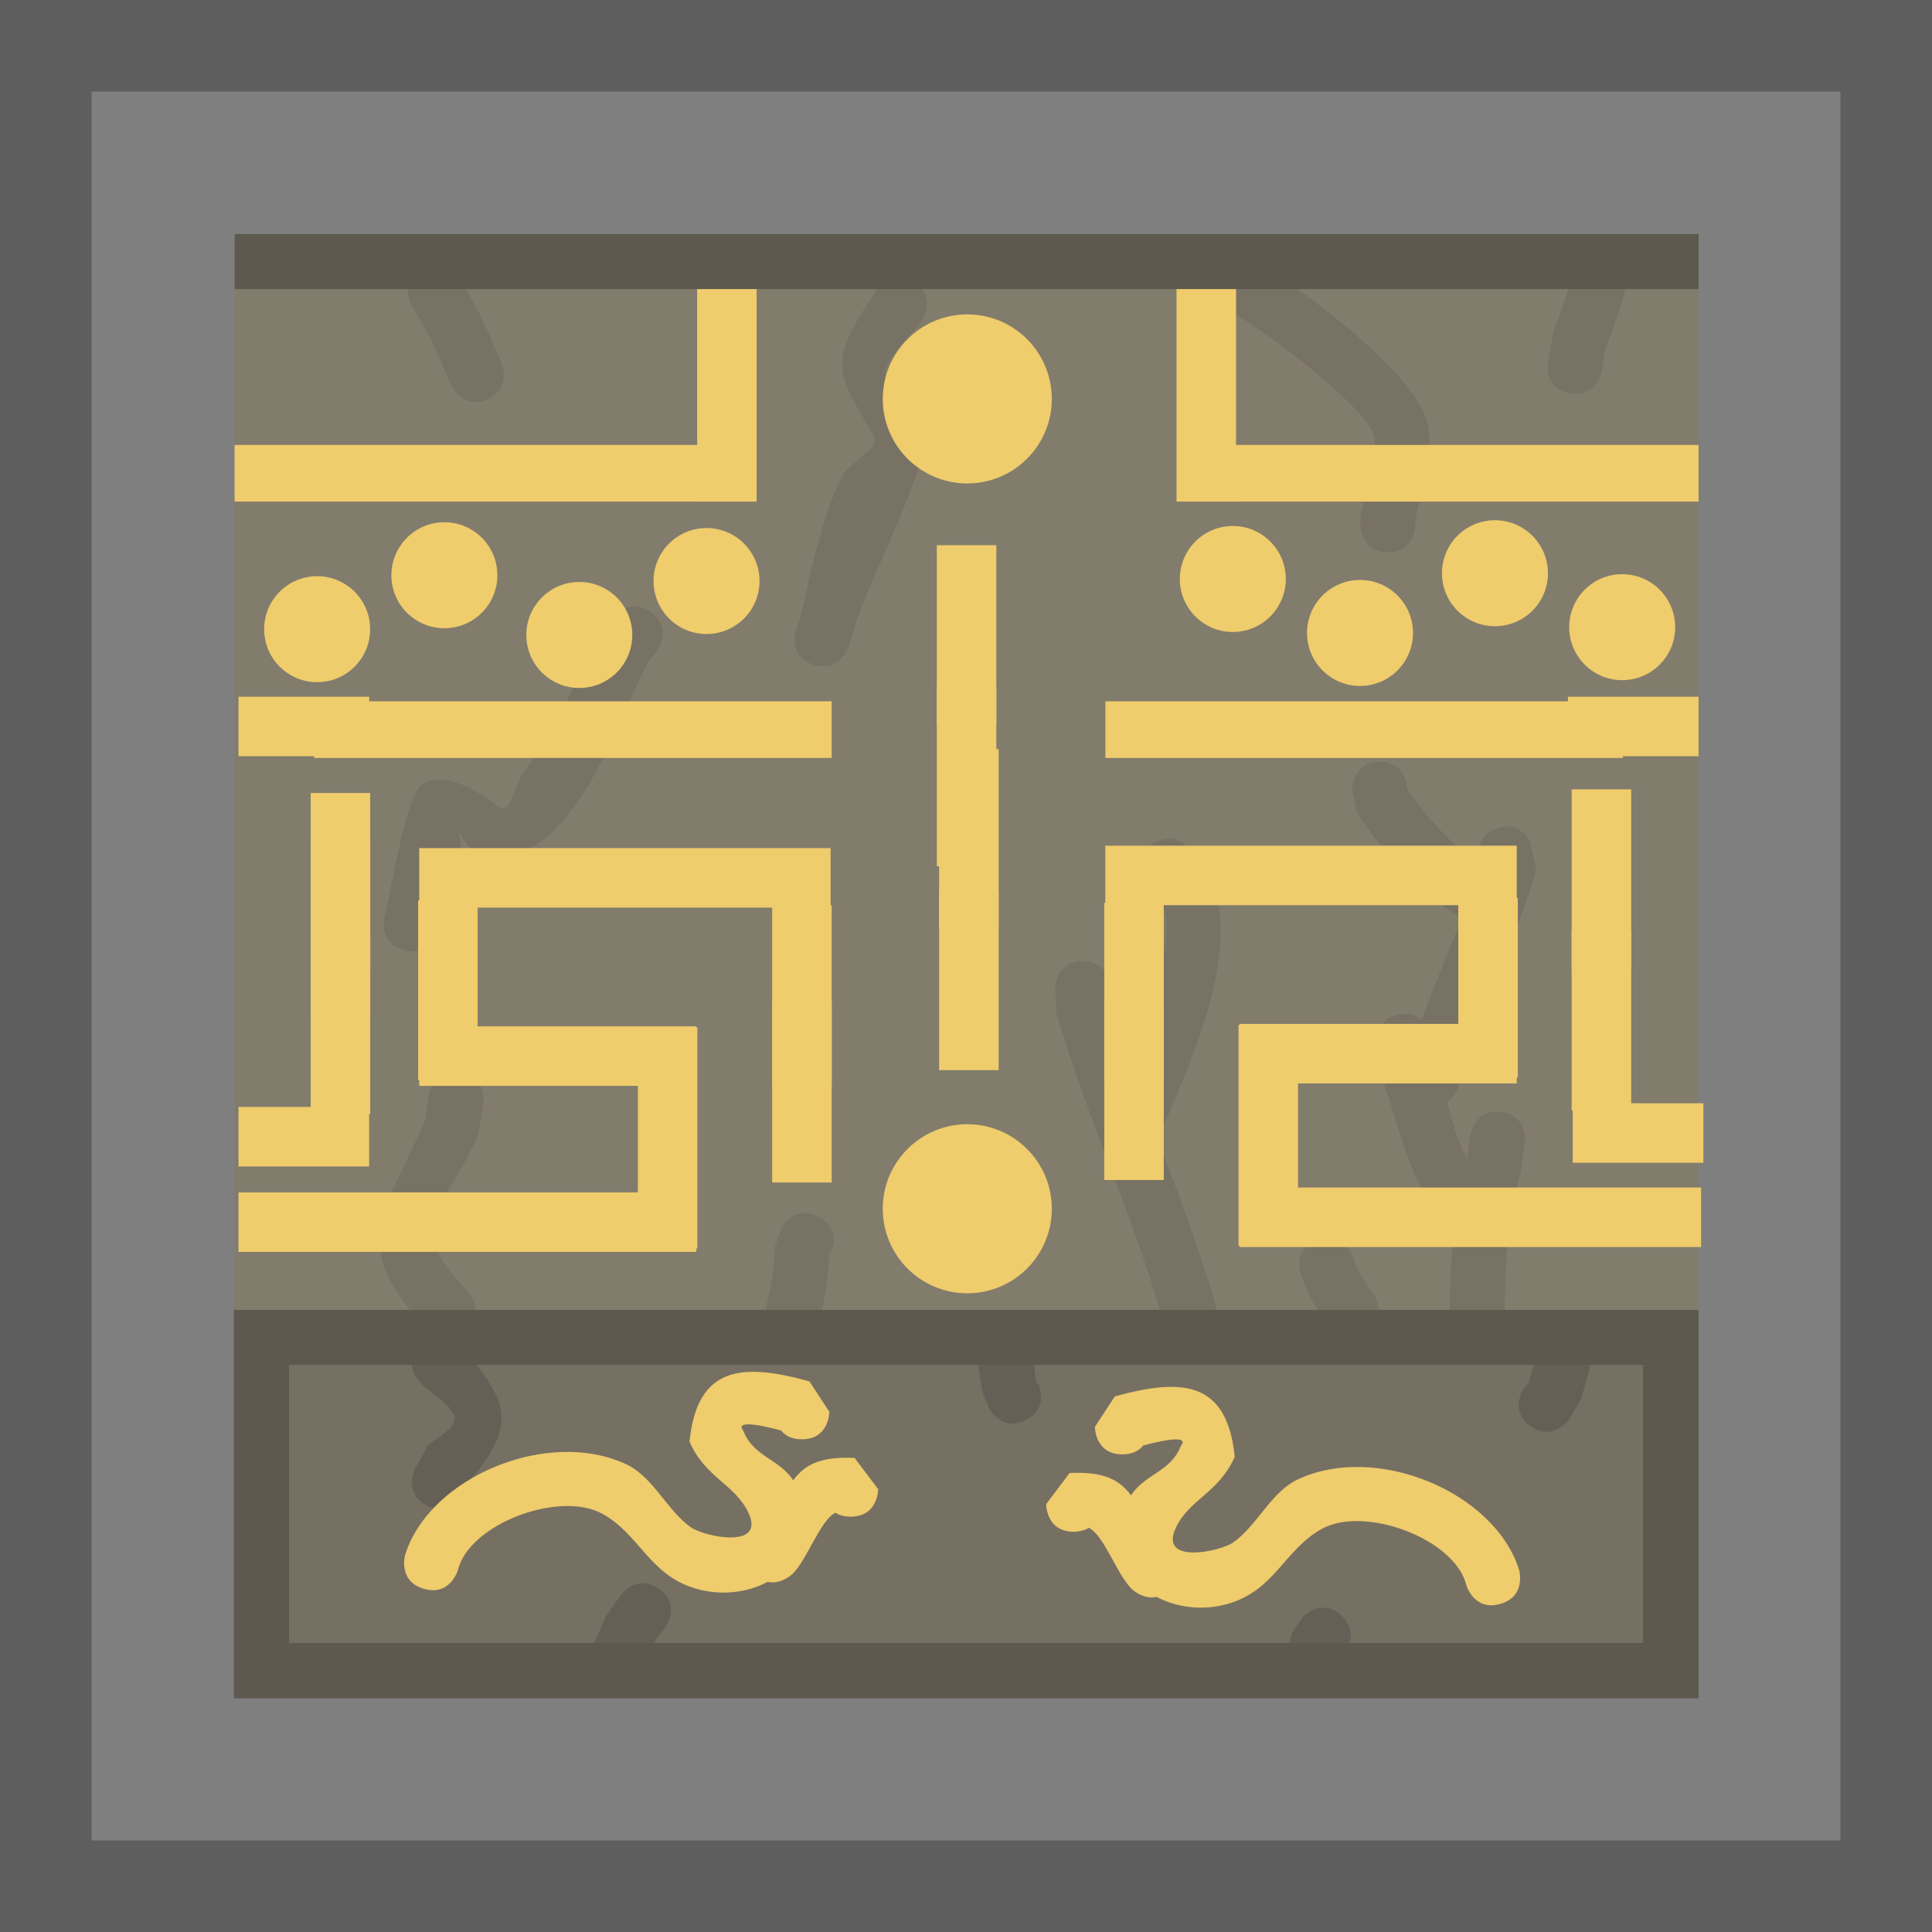 <svg version="1.1" xmlns="http://www.w3.org/2000/svg" xmlns:xlink="http://www.w3.org/1999/xlink" width="52.75" height="52.75" viewBox="0,0,52.75,52.75"><g transform="translate(-213.625,-153.625)"><g data-paper-data="{&quot;isPaintingLayer&quot;:true}" fill-rule="nonzero" stroke-linecap="butt" stroke-linejoin="miter" stroke-miterlimit="10" stroke-dasharray="" stroke-dashoffset="0" style="mix-blend-mode: normal"><path d="M214.875,205.125v-50.25h50.25v50.25z" fill="#7f7f7f" stroke="#5e5e5e" stroke-width="2.5"/><path d="M220.78,199.24v-38.472h38.472v38.472z" fill="#827c6d" stroke="#827c6d" stroke-width="1.5"/><path d="M226.924,164.53c-0.689,0.295 -0.985,-0.394 -0.985,-0.394l-0.333,-0.778c-0.196,-0.461 -0.433,-0.908 -0.712,-1.324c0,0 -0.416,-0.624 0.208,-1.04c0.624,-0.416 1.04,0.208 1.04,0.208c0.327,0.494 0.608,1.021 0.843,1.565l0.333,0.778c0,0 0.295,0.689 -0.394,0.985z" fill="#787265" stroke="none" stroke-width="0.5"/><path d="M235.835,171.775c-0.712,-0.237 -0.474,-0.949 -0.474,-0.949l0.095,-0.278c0.325,-1.302 0.566,-2.718 1.166,-3.928c0.208,-0.419 1.076,-0.716 0.842,-1.121c-1.042,-1.803 -1.242,-1.936 0.095,-3.963c0,0 0.416,-0.624 1.04,-0.208c0.624,0.416 0.208,1.04 0.208,1.04c-0.266,0.395 -1.132,1.085 -1.006,1.629c0.116,0.5 0.99,0.574 1.101,1.075c0.25,1.122 -1.667,4.543 -1.991,5.84l-0.127,0.389c0,0 -0.237,0.712 -0.949,0.474z" fill="#787265" stroke="none" stroke-width="0.5"/><path d="M251.517,168.702c-0.75,0 -0.75,-0.75 -0.75,-0.75l0.006,-0.204c0.075,-0.592 0.511,-1.645 0.36,-2.245c-0.192,-0.761 -3.269,-3.111 -4.022,-3.417c0,0 -0.689,-0.295 -0.394,-0.985c0.295,-0.689 0.985,-0.394 0.985,-0.394c1.205,0.536 4.469,3.036 4.867,4.361c0.273,0.91 -0.197,1.965 -0.307,2.866l0.006,0.018c0,0 0,0.75 -0.75,0.75z" fill="#787265" stroke="none" stroke-width="0.5"/><path d="M256.505,164.359c-0.74,-0.123 -0.617,-0.863 -0.617,-0.863l0.149,-0.807c0.199,-0.529 0.382,-1.066 0.537,-1.609c0,0 0.206,-0.721 0.927,-0.515c0.721,0.206 0.515,0.927 0.515,0.927c-0.167,0.582 -0.362,1.157 -0.574,1.724l-0.074,0.527c0,0 -0.123,0.74 -0.863,0.617z" fill="#787265" stroke="none" stroke-width="0.5"/><path d="M226.179,182.876c0.742,0.106 0.636,0.849 0.636,0.849l-0.131,0.874c-0.881,2.049 -2.084,2.486 -0.303,4.267c0,0 0.53,0.53 0,1.061c-0.53,0.53 -1.061,0 -1.061,0c-2.29,-2.29 -1.147,-3.229 -0.081,-5.733l0.091,-0.681c0,0 0.106,-0.742 0.849,-0.636z" fill="#787265" stroke="none" stroke-width="0.5"/><path d="M235.964,186.837c0.671,0.335 0.335,1.006 0.335,1.006l-0.032,-0.113c-0.004,0.622 -0.097,1.245 -0.245,1.849c0,0 -0.182,0.728 -0.91,0.546c-0.728,-0.182 -0.546,-0.91 -0.546,-0.91c0.124,-0.484 0.204,-0.985 0.2,-1.485l0.19,-0.558c0,0 0.335,-0.671 1.006,-0.335z" fill="#787265" stroke="none" stroke-width="0.5"/><path d="M245.28,176.574c0.712,-0.237 0.949,0.474 0.949,0.474l-0.184,-0.054c2.052,1.461 0.113,5.581 -0.808,7.739c0.555,1.47 1.121,2.937 1.558,4.456c0,0 0.206,0.721 -0.515,0.927c-0.721,0.206 -0.927,-0.515 -0.927,-0.515c-0.806,-2.842 -2.074,-5.505 -2.889,-8.333l-0.029,-0.65c0,0 0,-0.75 0.75,-0.75c0.75,0 0.75,0.75 0.75,0.75l-0.029,0.238c0.172,0.605 0.365,1.203 0.57,1.796c0.668,-1.704 1.419,-4.006 0.737,-4.41l-0.407,-0.72c0,0 -0.237,-0.712 0.474,-0.949z" fill="#787265" stroke="none" stroke-width="0.5"/><path d="M251.295,174.424c0.704,0 0.747,0.66 0.75,0.742c0.573,0.828 1.185,1.482 2.002,2.083c0.001,-0.002 0.001,-0.005 0.002,-0.007c-0.061,-0.157 -0.21,-0.678 0.355,-0.96c0.671,-0.335 1.006,0.335 1.006,0.335l0.161,0.764c-0.579,2.012 -1.591,3.811 -2.105,5.865c0,0 -0.078,0.311 -0.335,0.476c0.151,0.539 0.303,1.08 0.55,1.561l0.092,-0.658c0,0 0.106,-0.742 0.849,-0.636c0.742,0.106 0.636,0.849 0.636,0.849l-0.12,0.828c-0.354,1.235 -0.431,2.562 -0.428,3.844c0,0 0,0.75 -0.75,0.75c-0.75,0 -0.75,-0.75 -0.75,-0.75c0.002,-0.75 0.025,-1.515 0.107,-2.271c-0.069,-0.047 -0.109,-0.087 -0.109,-0.087c-1.128,-1.161 -1.315,-2.644 -1.863,-4.122l-0.127,-0.858c0,0 -0.106,-0.742 0.636,-0.849c0.274,-0.039 0.461,0.037 0.589,0.149c0.337,-0.948 0.738,-1.862 1.1,-2.794c-0.144,-0.045 -0.241,-0.114 -0.241,-0.114c-1.088,-0.781 -1.89,-1.638 -2.633,-2.75l-0.126,-0.638c0,0 0,-0.75 0.75,-0.75z" fill="#787265" stroke="none" stroke-width="0.5"/><path d="M249.572,187.478c0.696,-0.279 0.975,0.418 0.975,0.418l0.15,0.418c0.148,0.222 0.296,0.444 0.444,0.667c0,0 0.416,0.624 -0.208,1.04c-0.624,0.416 -1.04,-0.208 -1.04,-0.208c-0.148,-0.222 -0.296,-0.444 -0.444,-0.667l-0.295,-0.693c0,0 -0.279,-0.696 0.418,-0.975z" fill="#787265" stroke="none" stroke-width="0.5"/><path d="M231.411,170.352c0.6,0.45 0.15,1.05 0.15,1.05l-0.263,0.33c-0.741,1.481 -1.56,3.954 -2.985,4.921c-0.412,0.279 -0.922,0.534 -1.416,0.473c-0.266,-0.033 -0.621,-0.57 -0.776,-0.833c0.302,0.713 -0.347,2.042 -0.55,2.754c0,0 -0.206,0.721 -0.927,0.515c-0.721,-0.206 -0.515,-0.927 -0.515,-0.927c0.166,-0.579 0.564,-3.344 1.044,-3.612c0.632,-0.353 1.506,0.196 2.075,0.645c0.301,0.237 0.442,-0.624 0.664,-0.936c0.82,-1.152 1.415,-2.408 2.045,-3.67l0.404,-0.559c0,0 0.45,-0.6 1.05,-0.15z" fill="#787265" stroke="none" stroke-width="0.5"/><path d="M220.78,199.24v-9.097h38.472v9.097z" fill="none" stroke="#5d594e" stroke-width="1.5"/><path d="M220.764,199.236v-9.097h38.472v9.097z" fill="#767063" stroke="#5d594e" stroke-width="1.5"/><path d="M220.887,187.056v-0.125h11v0.125z" fill="none" stroke="#efcc6c" stroke-width="1.5"/><path d="M248.221,186.923v-0.125h11.1v0.125z" fill="none" stroke="#efcc6c" stroke-width="1.5"/><path d="M231.916,186.961h-0.125v-4.533h0.125z" fill="none" stroke="#efcc6c" stroke-width="1.5"/><path d="M225.821,182.523v-0.125h6.067v0.125z" fill="none" stroke="#efcc6c" stroke-width="1.5"/><path d="M225.916,182.361h-0.125v-3.4h0.125z" fill="none" stroke="#efcc6c" stroke-width="1.5"/><path d="M225.821,177.656v-0.125h9.733v0.125z" fill="none" stroke="#efcc6c" stroke-width="1.5"/><path d="M235.583,182.494h-0.125v-3.4h0.125z" fill="none" stroke="#efcc6c" stroke-width="1.5"/><path d="M235.583,185.161h-0.125v-3.4h0.125z" fill="none" stroke="#efcc6c" stroke-width="1.5"/><path d="M248.191,182.361h0.125v4.533h-0.125z" data-paper-data="{&quot;index&quot;:null}" fill="none" stroke="#efcc6c" stroke-width="1.5"/><path d="M248.22,182.456v-0.125h6.067v0.125z" data-paper-data="{&quot;index&quot;:null}" fill="none" stroke="#efcc6c" stroke-width="1.5"/><path d="M254.191,178.894h0.125v3.4h-0.125z" data-paper-data="{&quot;index&quot;:null}" fill="none" stroke="#efcc6c" stroke-width="1.5"/><path d="M244.554,177.59v-0.125h9.733v0.125z" data-paper-data="{&quot;index&quot;:null}" fill="none" stroke="#efcc6c" stroke-width="1.5"/><path d="M244.525,181.694h0.125v3.4h-0.125z" data-paper-data="{&quot;index&quot;:null}" fill="none" stroke="#efcc6c" stroke-width="1.5"/><path d="M220.887,184.723v-0.125h2.067v0.125z" fill="none" stroke="#efcc6c" stroke-width="1.5"/><path d="M222.983,180.627h-0.125v-3.4h0.125z" fill="none" stroke="#efcc6c" stroke-width="1.5"/><path d="M222.983,183.294h-0.125v-3.4h0.125z" fill="none" stroke="#efcc6c" stroke-width="1.5"/><path d="M222.983,179.427h-0.125v-3.4h0.125z" fill="none" stroke="#efcc6c" stroke-width="1.5"/><path d="M220.887,173.523v-0.125h2.067v0.125z" fill="none" stroke="#efcc6c" stroke-width="1.5"/><path d="M257.316,184.623v-0.125h2.067v0.125z" data-paper-data="{&quot;index&quot;:null}" fill="none" stroke="#efcc6c" stroke-width="1.5"/><path d="M257.287,179.794h0.125v3.4h-0.125z" data-paper-data="{&quot;index&quot;:null}" fill="none" stroke="#efcc6c" stroke-width="1.5"/><path d="M244.525,179.027h0.125v3.4h-0.125z" data-paper-data="{&quot;index&quot;:null}" fill="none" stroke="#efcc6c" stroke-width="1.5"/><path d="M257.287,175.927h0.125v3.4h-0.125z" data-paper-data="{&quot;index&quot;:null}" fill="none" stroke="#efcc6c" stroke-width="1.5"/><path d="M257.185,173.523v-0.125h2.067v0.125z" data-paper-data="{&quot;index&quot;:null}" fill="none" stroke="#efcc6c" stroke-width="1.5"/><path d="M222.954,173.57v-0.047h12.629v0.047z" fill="none" stroke="#efcc6c" stroke-width="1.5"/><path d="M240.016,178.694h0.125v3.4h-0.125z" data-paper-data="{&quot;index&quot;:null}" fill="none" stroke="#efcc6c" stroke-width="1.5"/><path d="M240.016,174.827h0.125v3.4h-0.125z" data-paper-data="{&quot;index&quot;:null}" fill="none" stroke="#efcc6c" stroke-width="1.5"/><path d="M244.556,173.57v-0.047h12.629v0.047z" fill="none" stroke="#efcc6c" stroke-width="1.5"/><path d="M239.953,173.127h0.125v3.4h-0.125z" data-paper-data="{&quot;index&quot;:null}" fill="none" stroke="#efcc6c" stroke-width="1.5"/><path d="M239.953,169.261h0.125v3.4h-0.125z" data-paper-data="{&quot;index&quot;:null}" fill="none" stroke="#efcc6c" stroke-width="1.5"/><path d="M220.78,166.57v-0.047h12.629v0.047z" fill="none" stroke="#efcc6c" stroke-width="1.5"/><path d="M233.534,166.57h-0.125v-4.533h0.125z" fill="none" stroke="#efcc6c" stroke-width="1.5"/><path d="M246.623,166.57v-0.047h12.629v0.047z" data-paper-data="{&quot;index&quot;:null}" fill="none" stroke="#efcc6c" stroke-width="1.5"/><path d="M246.498,162.037h0.125v4.533h-0.125z" data-paper-data="{&quot;index&quot;:null}" fill="none" stroke="#efcc6c" stroke-width="1.5"/><path d="M259.252,160.766v0.002h-38.472v-0.002z" fill="#827c6d" stroke="#5d594e" stroke-width="1.5"/><path d="M220.837,170.804c0,-0.799 0.648,-1.447 1.447,-1.447c0.799,0 1.447,0.648 1.447,1.447c0,0.799 -0.648,1.447 -1.447,1.447c-0.799,0 -1.447,-0.648 -1.447,-1.447z" fill="#efcc6c" stroke="none" stroke-width="0"/><path d="M224.311,169.331c0,-0.799 0.648,-1.447 1.447,-1.447c0.799,0 1.447,0.648 1.447,1.447c0,0.799 -0.648,1.447 -1.447,1.447c-0.799,0 -1.447,-0.648 -1.447,-1.447z" fill="#efcc6c" stroke="none" stroke-width="0"/><path d="M227.995,170.962c0,-0.799 0.648,-1.447 1.447,-1.447c0.799,0 1.447,0.648 1.447,1.447c0,0.799 -0.648,1.447 -1.447,1.447c-0.799,0 -1.447,-0.648 -1.447,-1.447z" fill="#efcc6c" stroke="none" stroke-width="0"/><path d="M231.469,169.489c0,-0.799 0.648,-1.447 1.447,-1.447c0.799,0 1.447,0.648 1.447,1.447c0,0.799 -0.648,1.447 -1.447,1.447c-0.799,0 -1.447,-0.648 -1.447,-1.447z" fill="#efcc6c" stroke="none" stroke-width="0"/><path d="M257.916,172.196c-0.799,0 -1.447,-0.648 -1.447,-1.447c0,-0.799 0.648,-1.447 1.447,-1.447c0.799,0 1.447,0.648 1.447,1.447c0,0.799 -0.648,1.447 -1.447,1.447z" data-paper-data="{&quot;index&quot;:null}" fill="#efcc6c" stroke="none" stroke-width="0"/><path d="M254.442,170.723c-0.799,0 -1.447,-0.648 -1.447,-1.447c0,-0.799 0.648,-1.447 1.447,-1.447c0.799,0 1.447,0.648 1.447,1.447c0,0.799 -0.648,1.447 -1.447,1.447z" data-paper-data="{&quot;index&quot;:null}" fill="#efcc6c" stroke="none" stroke-width="0"/><path d="M250.758,172.354c-0.799,0 -1.447,-0.648 -1.447,-1.447c0,-0.799 0.648,-1.447 1.447,-1.447c0.799,0 1.447,0.648 1.447,1.447c0,0.799 -0.648,1.447 -1.447,1.447z" data-paper-data="{&quot;index&quot;:null}" fill="#efcc6c" stroke="none" stroke-width="0"/><path d="M247.285,170.88c-0.799,0 -1.447,-0.648 -1.447,-1.447c0,-0.799 0.648,-1.447 1.447,-1.447c0.799,0 1.447,0.648 1.447,1.447c0,0.799 -0.648,1.447 -1.447,1.447z" data-paper-data="{&quot;index&quot;:null}" fill="#efcc6c" stroke="none" stroke-width="0"/><path d="M240.035,166.825c-1.275,0 -2.308,-1.034 -2.308,-2.308c0,-1.275 1.034,-2.308 2.308,-2.308c1.275,0 2.308,1.034 2.308,2.308c0,1.275 -1.034,2.308 -2.308,2.308z" data-paper-data="{&quot;index&quot;:null}" fill="#efcc6c" stroke="none" stroke-width="0"/><path d="M240.035,188.936c-1.275,0 -2.308,-1.034 -2.308,-2.308c0,-1.275 1.034,-2.308 2.308,-2.308c1.275,0 2.308,1.034 2.308,2.308c0,1.275 -1.034,2.308 -2.308,2.308z" data-paper-data="{&quot;index&quot;:null}" fill="#efcc6c" stroke="none" stroke-width="0"/><path d="M225.293,194.734c-0.671,-0.335 -0.335,-1.006 -0.335,-1.006l0.324,-0.597c0.254,-0.285 0.897,-0.535 0.732,-0.879c-0.193,-0.402 -0.676,-0.588 -0.961,-0.93c0,0 -0.48,-0.576 0.096,-1.056c0.576,-0.48 1.056,0.096 1.056,0.096c1.26,1.514 1.608,2.073 0.215,3.746l-0.121,0.292c0,0 -0.335,0.671 -1.006,0.335z" fill="#656055" stroke="none" stroke-width="0.5"/><path d="M231.634,197.019c0.6,0.45 0.15,1.05 0.15,1.05l-0.244,0.29c-0.111,0.259 -0.222,0.519 -0.333,0.778c0,0 -0.295,0.689 -0.985,0.394c-0.689,-0.295 -0.394,-0.985 -0.394,-0.985c0.111,-0.259 0.222,-0.519 0.333,-0.778l0.423,-0.599c0,0 0.45,-0.6 1.05,-0.15z" fill="#656055" stroke="none" stroke-width="0.5"/><path d="M241.63,192.401c-0.671,0.335 -1.006,-0.335 -1.006,-0.335l-0.183,-0.452c-0.037,-0.259 -0.074,-0.519 -0.111,-0.778c0,0 -0.106,-0.742 0.636,-0.849c0.742,-0.106 0.849,0.636 0.849,0.636c0.037,0.259 0.074,0.519 0.111,0.778l0.039,-0.007c0,0 0.335,0.671 -0.335,1.006z" fill="#656055" stroke="none" stroke-width="0.5"/><path d="M250.27,197.755c0.455,0.455 0.129,0.91 0.028,1.03c-0.057,0.198 -0.113,0.397 -0.17,0.595c0,0 -0.206,0.721 -0.927,0.515c-0.721,-0.206 -0.515,-0.927 -0.515,-0.927c0.074,-0.259 0.148,-0.519 0.222,-0.778l0.302,-0.435c0,0 0.53,-0.53 1.061,0z" fill="#656055" stroke="none" stroke-width="0.5"/><path d="M255.434,192.576c-0.624,-0.416 -0.208,-1.04 -0.208,-1.04l0.125,-0.123c0.074,-0.259 0.148,-0.519 0.222,-0.778c0,0 0.206,-0.721 0.927,-0.515c0.721,0.206 0.515,0.927 0.515,0.927c-0.074,0.259 -0.148,0.519 -0.222,0.778l-0.319,0.543c0,0 -0.416,0.624 -1.04,0.208z" fill="#656055" stroke="none" stroke-width="0.5"/><path d="M220.764,199.236v-9.097h38.472v9.097z" fill="none" stroke="#5d594e" stroke-width="1.5"/><path d="M236.85,195.035c-0.179,0 -0.316,-0.043 -0.419,-0.108c-0.42,0.225 -0.745,1.238 -1.161,1.666c0,0 -0.306,0.306 -0.686,0.221c-0.555,0.297 -1.263,0.383 -1.936,0.193c-1.292,-0.364 -1.549,-1.484 -2.577,-2.051c-1.166,-0.644 -3.635,0.272 -3.943,1.535c0,0 -0.206,0.721 -0.927,0.515c-0.721,-0.206 -0.515,-0.927 -0.515,-0.927c0.665,-2.132 3.917,-3.486 6.057,-2.465c0.715,0.341 1.112,1.273 1.752,1.716c0.364,0.252 2.064,0.614 1.553,-0.425c-0.378,-0.768 -1.161,-0.932 -1.597,-1.914c0.206,-2.09 1.459,-2.153 3.274,-1.65l0.544,0.832c0,0 0,0.75 -0.75,0.75c-0.286,0 -0.462,-0.109 -0.572,-0.243c-0.498,-0.133 -1.267,-0.3 -1.027,0.009c0.28,0.717 0.962,0.753 1.363,1.352c0.301,-0.402 0.7,-0.654 1.675,-0.61l0.644,0.854c0,0 0,0.75 -0.75,0.75z" fill="#efcc6c" stroke="none" stroke-width="0.5"/><path d="M242.186,194.696l0.644,-0.854c0.975,-0.044 1.374,0.209 1.675,0.61c0.401,-0.599 1.083,-0.635 1.363,-1.352c0.24,-0.309 -0.528,-0.142 -1.027,-0.009c-0.11,0.135 -0.286,0.243 -0.572,0.243c-0.75,0 -0.75,-0.75 -0.75,-0.75l0.544,-0.832c1.815,-0.503 3.068,-0.44 3.274,1.65c-0.436,0.982 -1.22,1.146 -1.597,1.914c-0.511,1.039 1.19,0.677 1.553,0.425c0.64,-0.444 1.036,-1.375 1.752,-1.716c2.14,-1.021 5.391,0.332 6.057,2.465c0,0 0.206,0.721 -0.515,0.927c-0.721,0.206 -0.927,-0.515 -0.927,-0.515c-0.309,-1.263 -2.777,-2.179 -3.943,-1.535c-1.028,0.568 -1.285,1.687 -2.577,2.051c-0.673,0.19 -1.381,0.104 -1.936,-0.193c-0.38,0.085 -0.686,-0.221 -0.686,-0.221c-0.416,-0.429 -0.741,-1.441 -1.161,-1.666c-0.104,0.065 -0.24,0.108 -0.419,0.108c-0.75,0 -0.75,-0.75 -0.75,-0.75z" data-paper-data="{&quot;index&quot;:null}" fill="#efcc6c" stroke="none" stroke-width="0.5"/></g></g></svg>